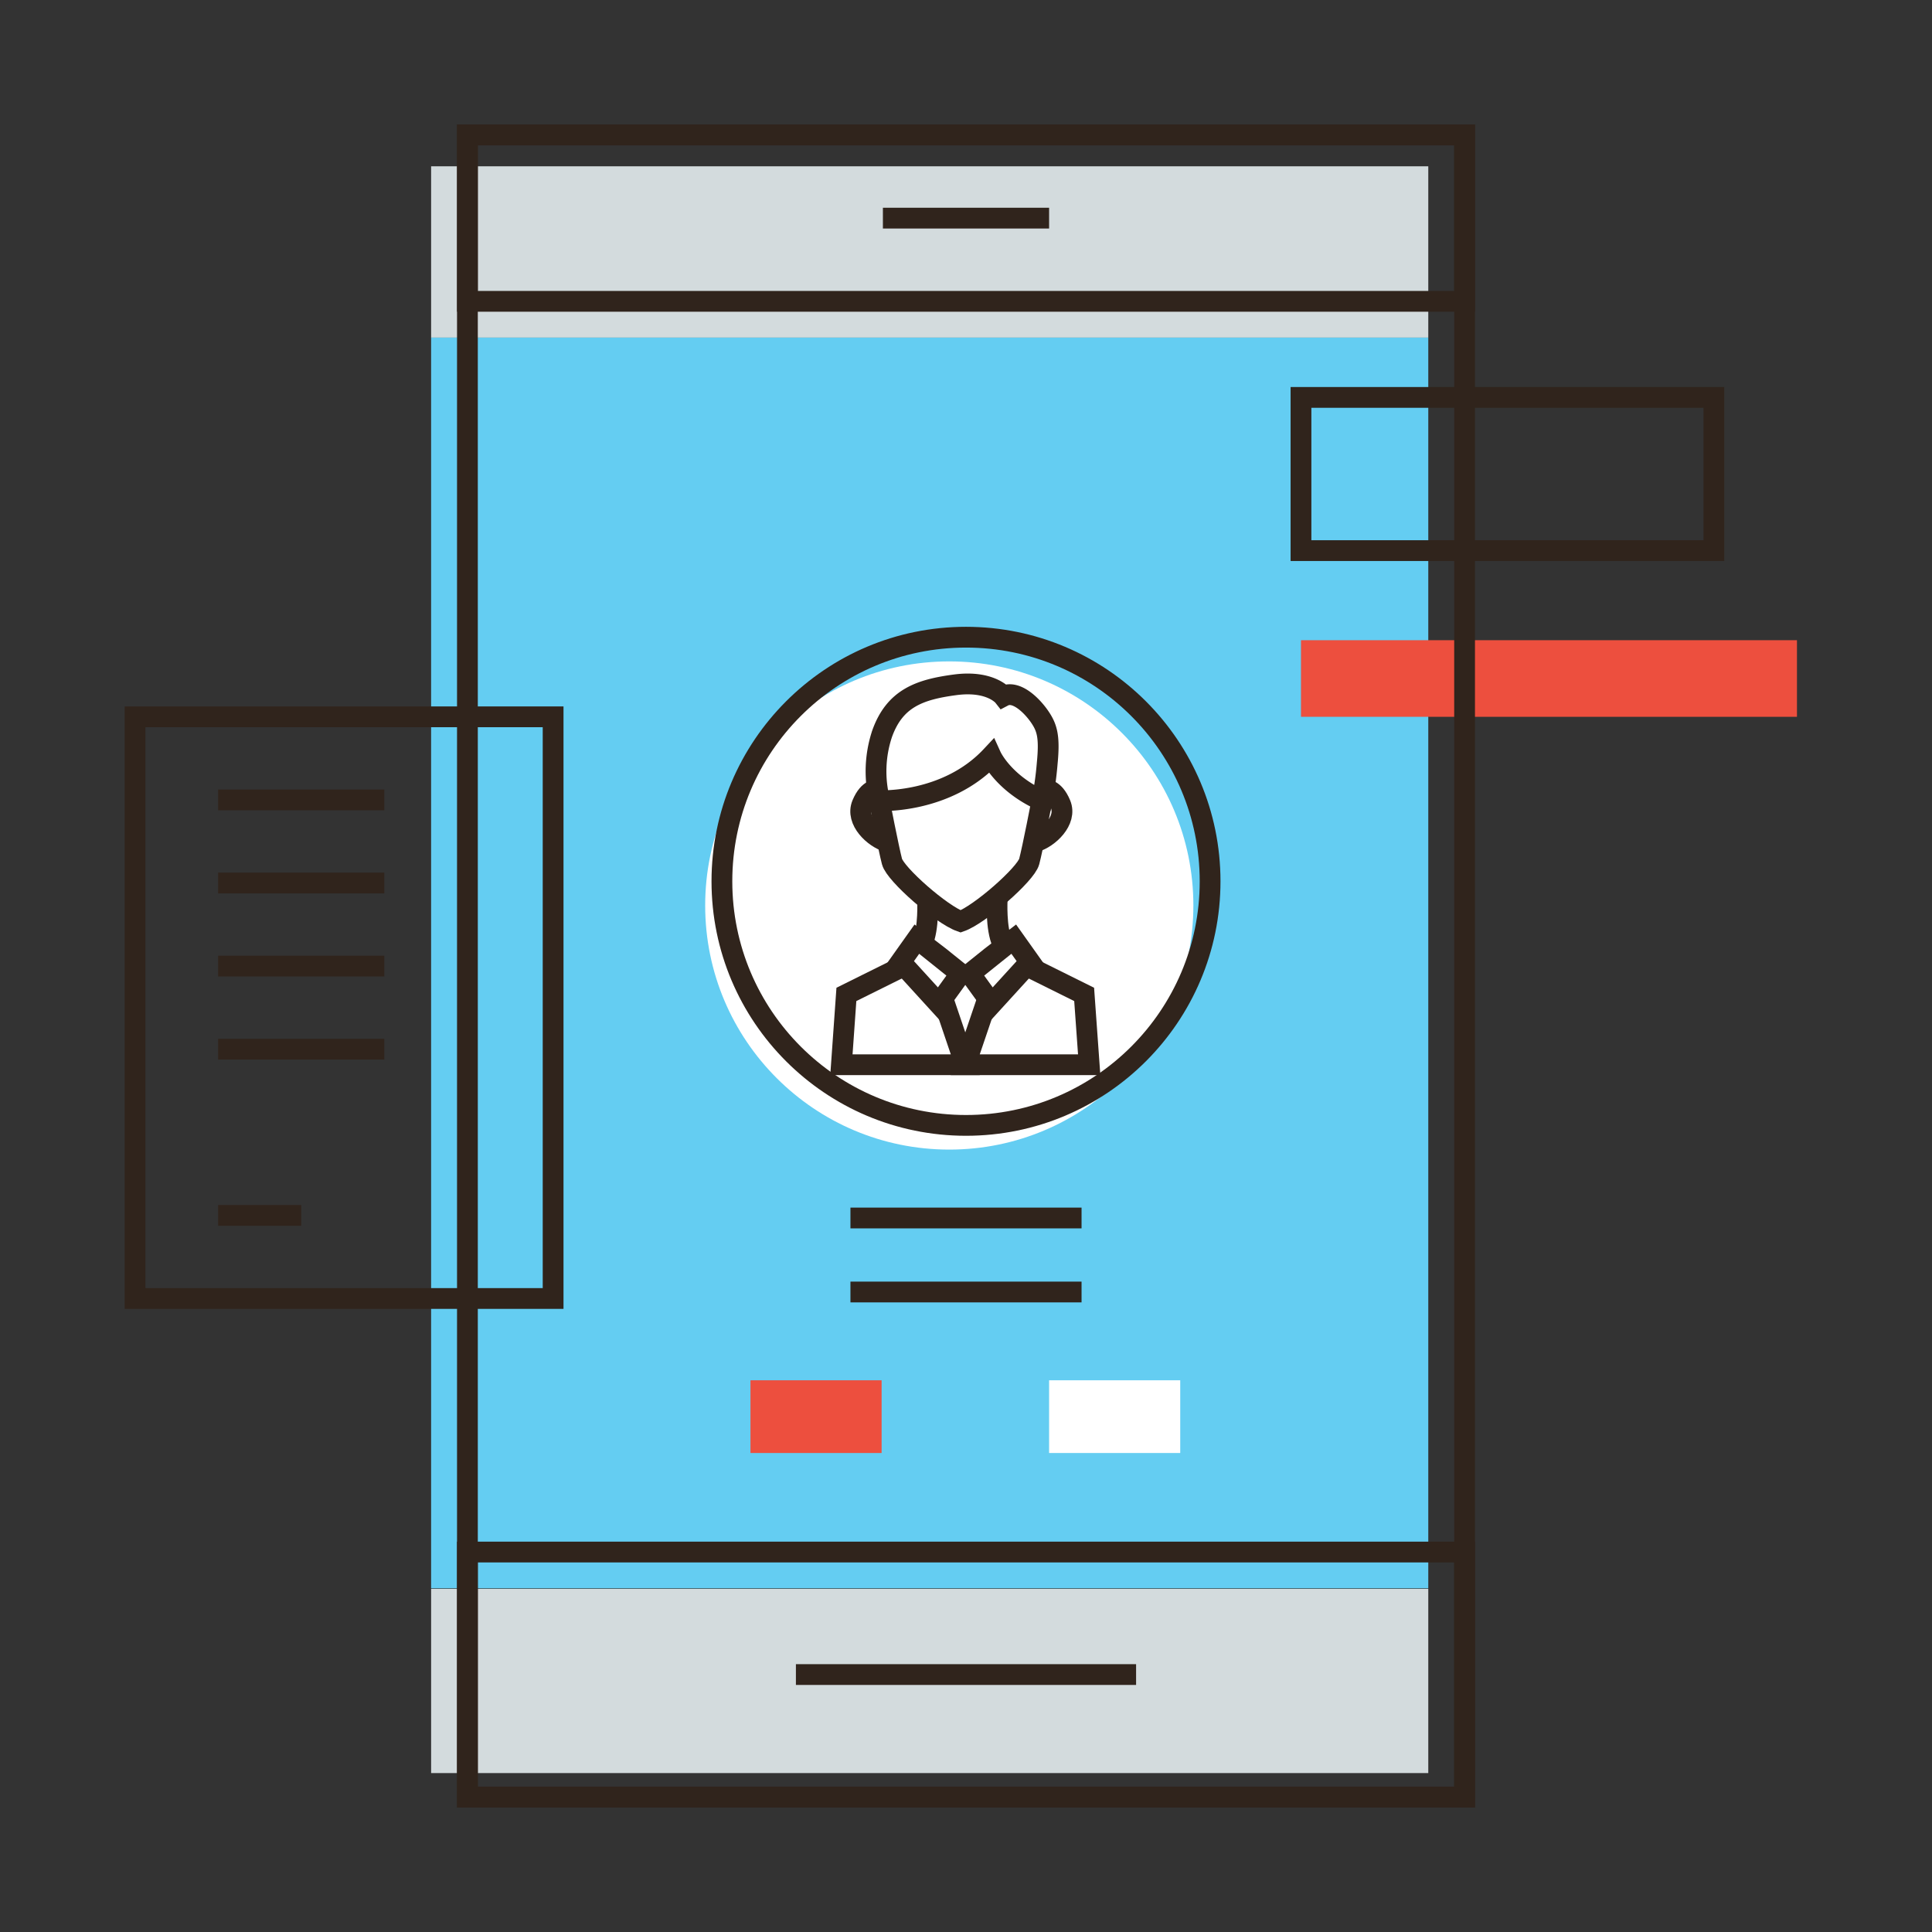 <svg id="Layer_1" data-name="Layer 1" xmlns="http://www.w3.org/2000/svg" viewBox="0 0 372 372"><rect x="0" y="0" width="372" height="372" fill="#333333" stroke="none"/><defs><style>.cls-1{fill:#d3dbdd;}.cls-2{fill:#64cdf2;}.cls-3{fill:#ed4f3e;}.cls-4{fill:none;stroke:#30241c;stroke-miterlimit:10;stroke-width:4px;}.cls-5{fill:#fff;}</style></defs><title>uxdesign</title><rect class="cls-1" x="83.01" y="32.02" width="192" height="32.99"/><rect class="cls-1" x="83.01" y="305.93" width="192" height="35.47"/><rect class="cls-2" x="83.01" y="65.01" width="192" height="240.82"/><rect class="cls-3" x="250.5" y="123.27" width="95.5" height="14.75"/><rect class="cls-4" x="90" y="25.98" width="192" height="320.04"/><rect class="cls-4" x="90" y="25.98" width="192" height="32.04"/><rect class="cls-4" x="90" y="298.84" width="192" height="47.18"/><line class="cls-4" x1="170" y1="42" x2="202" y2="42"/><circle class="cls-5" cx="182.78" cy="174.35" r="47"/><circle class="cls-4" cx="186" cy="169.69" r="47"/><path class="cls-4" d="M169.38,154.16s12.87.63,21.46-8.53c0,0,2.35,5.18,9.79,8.53a61.24,61.24,0,0,0,1-7.11c.51-5.17,0-6.91-1.42-9s-4.54-5.29-7-4c0,0-2.43-3.1-9.3-2.19s-11.63,2.61-14.06,9.41A22.92,22.92,0,0,0,169.38,154.16Z"/><path class="cls-4" d="M200.62,154.16s-1.8,9.3-2.45,11.73-9.54,10.24-13.21,11.53c-3.68-1.29-12.57-9.09-13.21-11.53s-2.45-11.73-2.45-11.73"/><path class="cls-4" d="M169,152.09s-1.68-.4-3,2.76,2.34,6.52,4.88,7.23"/><path class="cls-4" d="M201.2,152.09s1.68-.4,3,2.76-2.35,6.52-4.88,7.23"/><path class="cls-4" d="M176.58,180.77c.19.13,8.38,6.71,8.38,6.71l-4.19,5.8-7.35-8.06Z"/><path class="cls-4" d="M178.6,173.26s.29,5.54-1,8.3"/><path class="cls-4" d="M192,173.26s-.29,5.54,1,8.3"/><polyline class="cls-4" points="181.53 192.22 185.86 205.01 162.01 205.01 162.97 191.47 174.09 185.95"/><path class="cls-4" d="M195.15,180.77c-.19.13-8.38,6.71-8.38,6.71l4.19,5.8,7.35-8.06Z"/><polyline class="cls-4" points="190.2 192.22 185.86 205.01 209.72 205.01 208.75 191.47 197.63 185.95"/><line class="cls-4" x1="163.75" y1="234.52" x2="208.25" y2="234.52"/><line class="cls-4" x1="153.25" y1="322.43" x2="218.75" y2="322.43"/><line class="cls-4" x1="163.75" y1="248.77" x2="208.25" y2="248.77"/><rect class="cls-3" x="144.5" y="265.77" width="25.25" height="14"/><rect class="cls-5" x="202" y="265.77" width="25.25" height="14"/><rect class="cls-4" x="26" y="138.02" width="80.5" height="112"/><rect class="cls-4" x="250.5" y="76.52" width="79.5" height="29.5"/><line class="cls-4" x1="42" y1="154.02" x2="74" y2="154.02"/><line class="cls-4" x1="42" y1="170.02" x2="74" y2="170.02"/><line class="cls-4" x1="42" y1="186.02" x2="74" y2="186.02"/><line class="cls-4" x1="42" y1="202.02" x2="74" y2="202.02"/><line class="cls-4" x1="42" y1="234.02" x2="58" y2="234.02"/></svg>